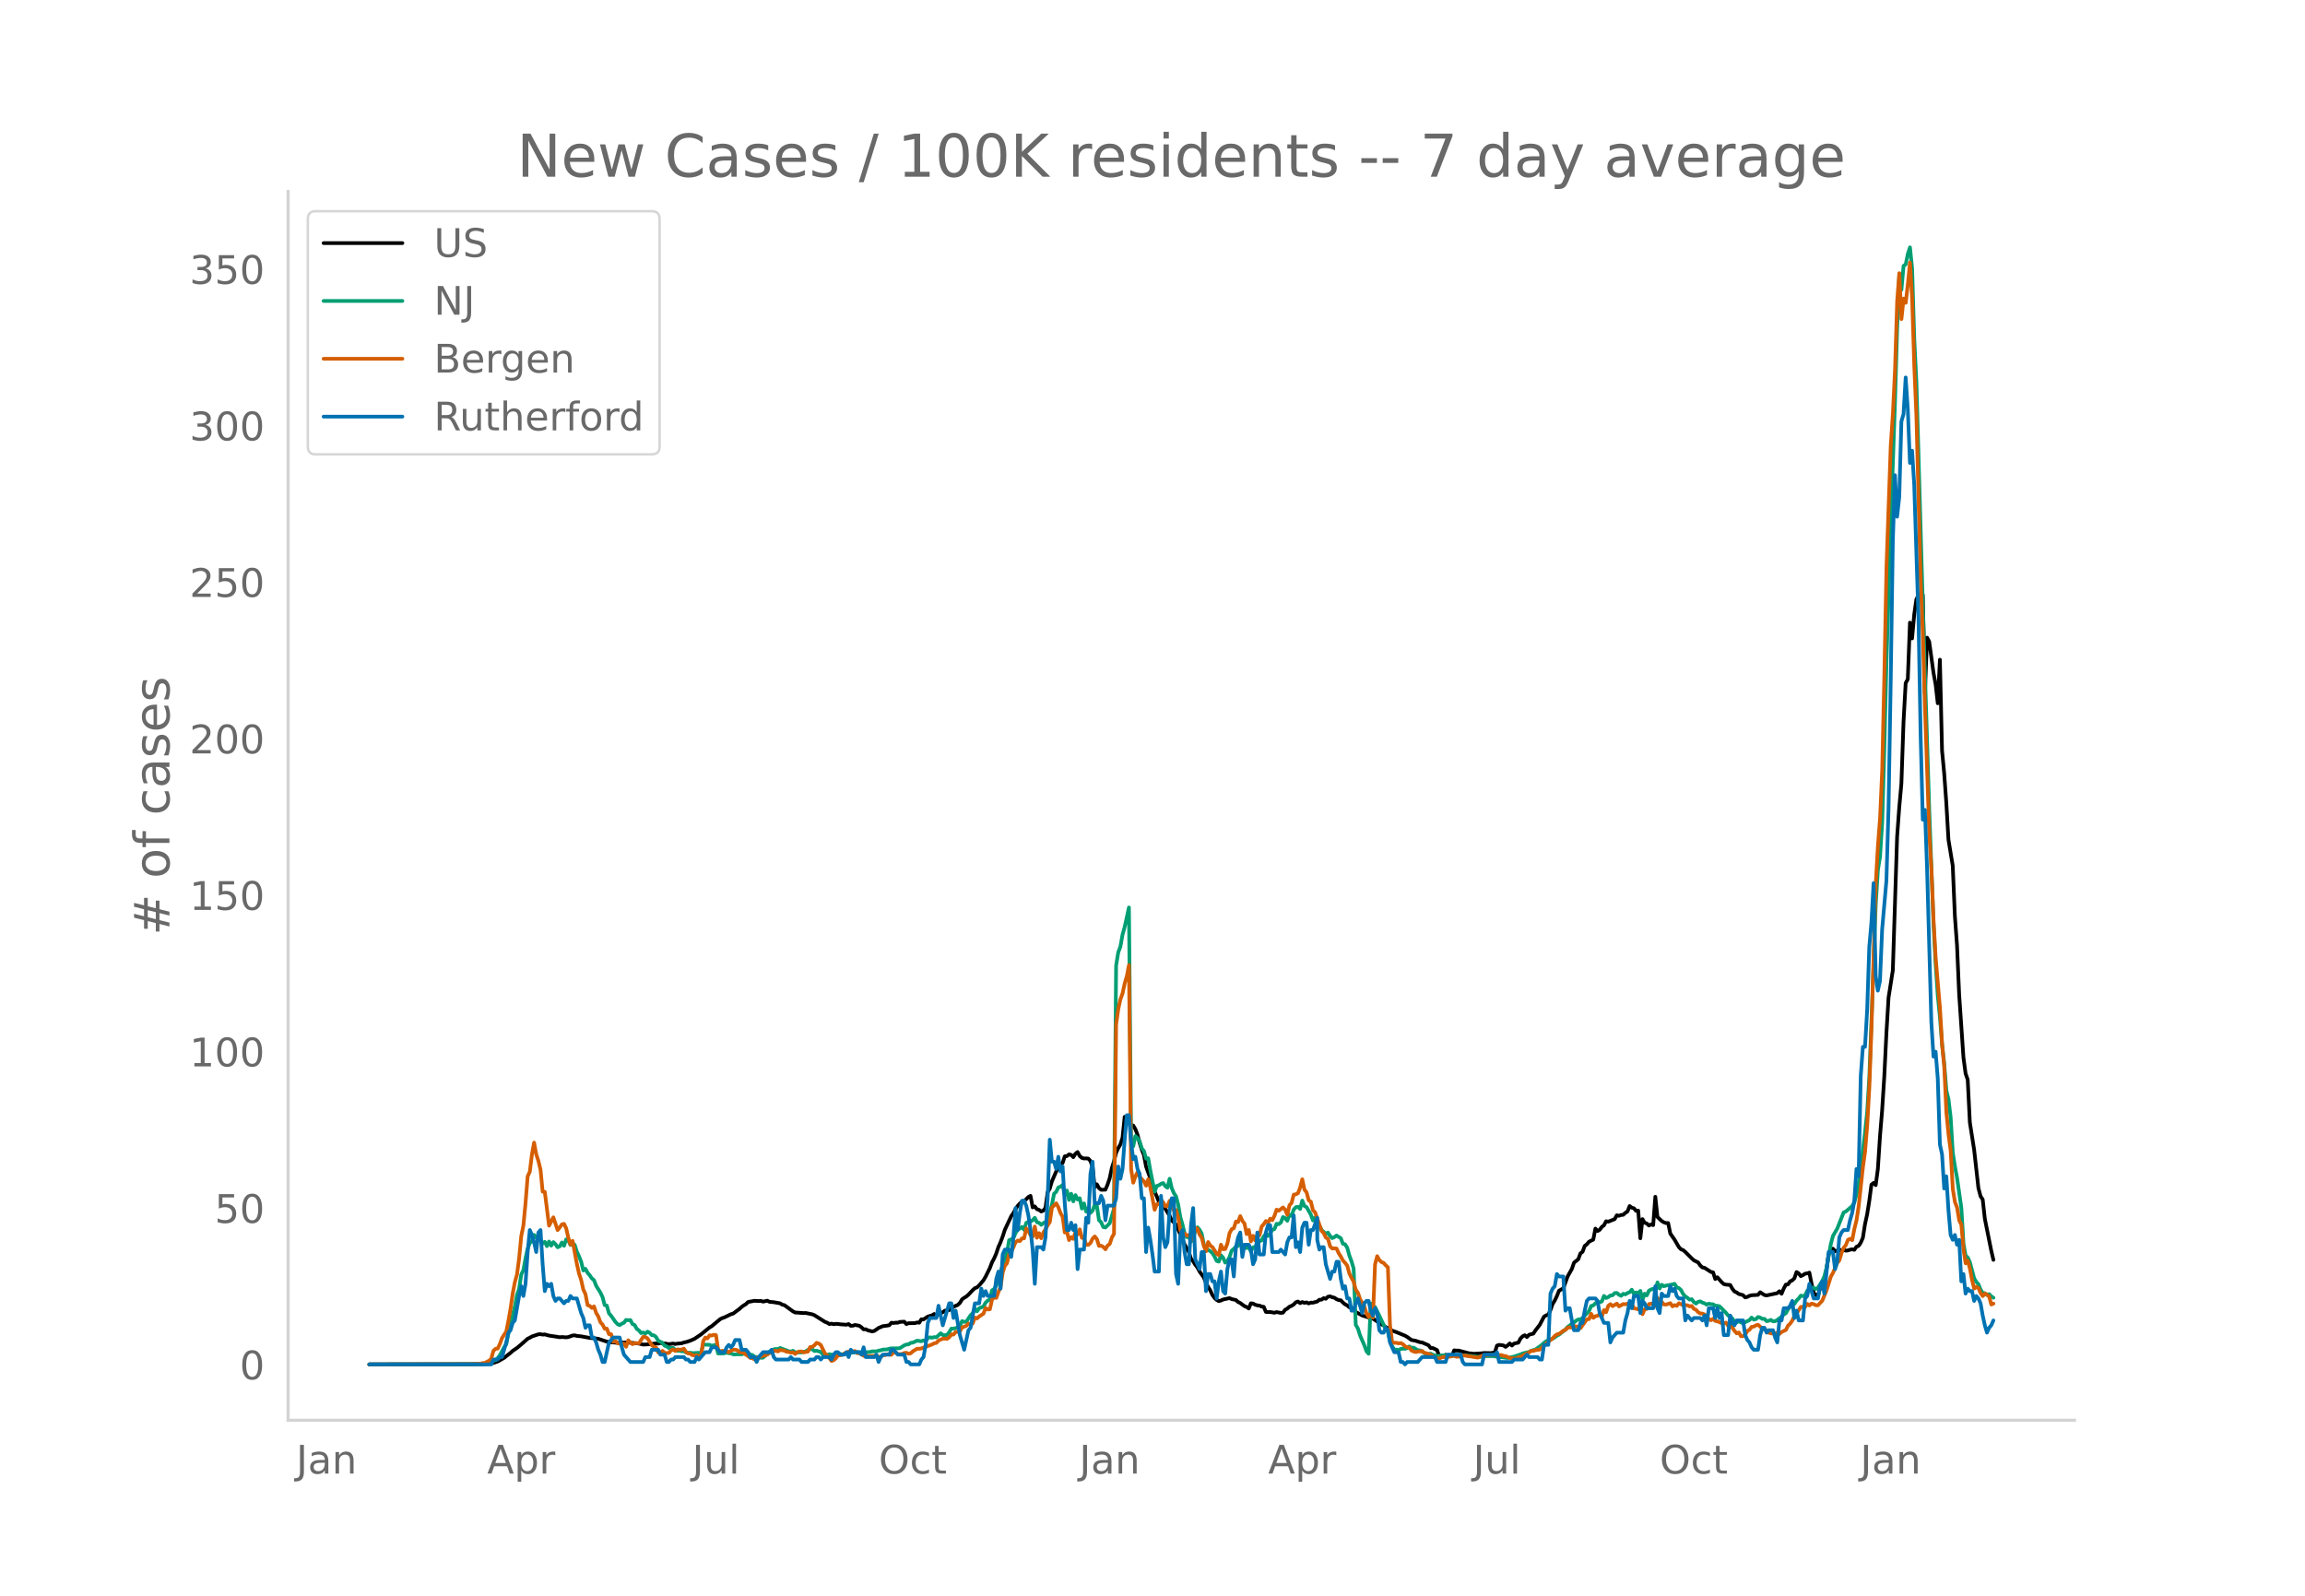 <svg height="864" viewBox="0 0 936 648" width="1248" xmlns="http://www.w3.org/2000/svg" xmlns:xlink="http://www.w3.org/1999/xlink"><defs><style>*{stroke-linecap:butt;stroke-linejoin:round}</style></defs><g id="figure_1"><path d="M0 648h936V0H0z" style="fill:#fff" id="patch_1"/><g id="axes_1"><path d="M117 576.72h725.4V77.76H117z" style="fill:none" id="patch_2"/><path clip-path="url(#pd585ddcb0e)" d="m149.973 554.04 44.31-.08 4.345-.19 1.738-.323 1.738-.604 1.737-.96.87-.5 2.606-2.04.868-.804 1.738-1.163 1.738-1.458 1.738-1.533.868-.777.87-.392.868-.523 2.607-.868.868-.064.87.187.868-.085 1.738.487 2.606.378 1.738.284.869-.09 1.738.131.868-.12 1.738-.621.869-.078.869.232 1.738.174 3.475.648 3.475.338 1.738.605 1.738.562 1.737.264 3.476.3.869-.232.868.073.87-.106 5.212.49 1.738.417 2.607-.137 1.737-.26.87-.069.868.05.869-.23 1.738.16 1.737.314 1.738-.246.869.178.869-.156 1.737-.134.87-.337.868-.155 1.738-.564 1.737-.771 2.607-1.763 3.475-2.833.87-.5 3.475-2.894.868-.426.87-.291 2.606-1.272.869-.24 2.606-1.927.869-.788.869-.637.869-.492.869-.874 2.606-.492 1.738.11.869-.076.868.314 1.738-.383.869.445 1.738.16 2.606.467.87.55.868.19 3.475 2.53.87.44 3.475.243.868-.03 2.607.532.869.351 4.344 2.74.869.316.869.542.869-.16.868.225.87-.128.868.023.869.137 2.607.179.868-.27.87.713.868-.043.869-.307 1.738.32.868.627.87.836.868-.05.869.462 1.738.425.869-.185 1.737-1.217 1.738-.73 1.738-.223.868-.166.87-1 .868.101.869-.126.869.006.869-.315 1.737-.1.87.972.868-.349 2.607-.04.868-.28.87.123.868-1.386.869.046 1.738-1.157 1.737-.512.87-.538.868.797.869-.638 1.738-.875.868-.636 1.738-.233.869-.964 2.607-1.127.868-.82.87-1.428.868-.655.869-.509.869-.763 1.737-1.836.87-.806.868-.311.869-.801 1.738-2.07.869-1.448 1.737-3.52.87-2.31.868-1.616.869-2.016.869-2.618.868-1.926.87-2.34.868-2.692 2.607-5.587.869-1.21.868-1.627.87-1.32.868-.96.869-.715.869-.31.869-.722.868-.898.87-.46.868 4.676.869-.386.869 1.135.869.259.869.662.868-.353.87-1.139.868-6.347.869-1.413.869-3.004 2.606-5.983.87-1.026.868-.414.869-2.719.869-.1.869-.681.868.201.87.916.868-1.389.869-.69.869 1.622.869.754.868.238.87-.035.868.084.869.944.869 2.445.869 8.313.869-1.27.868 1.539.87.692 1.737-.032.869-2.075.869-2.563.868-4.135.87-2.75.868-3.474.869-1.88.869-1.495.869-2.728.869-8.494.868 2.196.87-.36.868 1.411.869.279.869 1.474.869 2.257.868 3.37.87 2.752.868 2.113.869 4.713 1.738 4.806 1.737 5.384.87 1.896.868 2.236.869-.854.869 2.008.869 1.644 1.737 2.836.87 1.888 1.737 1.693 1.738 3.926 1.737 4.185 1.738 3.063.869 2.704.869 1.043.869 1.395.868 1.106.87 1.653 1.737 2.423.869 2.086.869 1.762.868 1.373.87 1.872.868 1.196.869.826.869.476.869-.232.869-.408 2.606-.577.869.39 1.738.39.868.79.87.419 1.737 1.284.869.337.869.6.869-2.092.868.096.87.466.868.27.869.085.869.39.869.114.868 2.066.87.076.868-.04 1.738.301.869-.27 1.737.346.87-.122.868-1.16.869-.479.869-.767.869-.348.868-.57.87-.887.868-.304.869.662.869-.446.869.327.869-.19.868.425.87-.324.868.015 1.738-.466.869-.719.868-.034.87-.617.868.257.869-.849.869-.147.869.374.869.179.868.602.87.364.868.092.869.902.869.733.869.413.868.806.87.188.868.432.869 1.268 2.607 1.41 2.606.826.869-.144 4.344 2.934.869.404.869.74.869.383 1.737 1.023 1.738.615 1.738.718 1.737.712.87.488 1.737 1.256 1.738.34 1.737.576.87.104 2.606 1.131.869 1.114.868.014 1.738.82.869 2.546 1.738.132.869-.771.868.464.87-.211.868.203.869-2.258.869.12.869-.035 4.344 1.141.869.039.869.15 3.475-.206.869-.126 2.606.06 1.738-.273.869-2.78.869-.303 1.737.219.87.606.868-.628.869-.788.869.87.869-.824 1.737-.353.87-1.704.868-.88.869-.433.869.731.869-.934 1.737-.452.87-1.317 1.737-2.26 1.737-3.338.87-.506.868-.265.869-1.876.869-2.473.869-1.393.869-1.814.868-2.191 1.738-.95 1.738-4.79 1.737-3.101.87-2.527 1.737-1.416.869-2.352.869-.652.869-2.392.868-.65.87-1.053 1.737-.854.869-4.47.869.984.869-.5.868-1.164.87-.676.868-1.636.869.18 2.606-1.045.87-1.55.868.205.869-.325.869-.087.869-.789.869-.556.868-2.216.87.667.868.246.869 1.062.869-.125.869 11.254.868-7.794.87 1.483.868.283.869.84.869-.436.869.268.869-11.511.868 8.212 1.738 1.642.869.519.869.318.869-.022.868 4.254 1.738 2.512 1.738 2.985.869.918.869.316.868.74 2.607 2.615.869.788 1.737.872.87 1.222.868.815.869.142 2.607 1.69.868.155.87 2.711.868-.717 1.738 1.982.869.795.868.21 1.738.14.869 1.543.869 1.103.869.388.869.623 1.737.485.87.912.868-.207.869-.439.869-.234 2.606-.155.869-1.051 1.738 1.116.869.171 4.344-.924.869-.786.868 1.023.87-2.08.868-1.63.869-.084.869-1.226.869-.415.869-.846.868-2.527.87.537.868 1.125.869-.43.869-.568.869-.126.868-.307.87 4.394.868 3.769.869.906.869.41.869-3.175 1.737-1.99 1.738-11.593.869-1.852.869-.587.869 1.043.868-.26.87-.538.868.841.869-.654.869.377.869-.1.869-.3.868-.158.87.208.868-1.262.869-.336.869-1.29.869-1.999.868-5.533.87-4.017.868-5.445.869-6.577.869-.707.869.902.869-6.485.868-13.313.87-10.58.868-13.575.869-17.694.869-14.53 1.737-11.044 1.738-54.248.869-11.895.869-9.635.869-25.094.869-15.777.868-1.588.87-22.96.868 6.416.869-9.749.869-6.096.869-1.834.868 1.273.87-1.243.868 39.938.869-22.598.869 1.567 1.738 12.675.868 4.75.87 7.652.868-17.71.869 36.928.869 9.173.869 12.088.868 14.923 1.738 10.55.869 20.478.869 11.874.869 19.976 1.737 25.5.87 6.556.868 2.522.869 17.364 1.738 11.092 1.737 15.55.87 3.298.868 1.333.869 7.844 2.606 12.937.87 3.73h0" style="fill:none;stroke:#000;stroke-linecap:round;stroke-width:1.5" id="line2d_1"/><path clip-path="url(#pd585ddcb0e)" d="m149.973 554.04 45.18-.094 2.606-.243.87-.18.868-.309.869-.617.869-.286.869-.849.868-1.134 1.738-3.253.869-1.16.869-4.429 2.606-10.897.87-4.743.868-2.512.869-5.79.869-1.76.869-4.816.868-3.945.87-2.288.868-.684.869-2.588.869 1.1.869-.522 1.737 2.883.87-.65.868 1.74.869-1.87.869 1.667.869-1.425.868.84.87 1.247.868-.372.869-1.576.869 1.347.869-2.6.868.333.87 1.928.868-.765.869.748.869 2.77.869 1.867.869 2.187.868 3.549.87-.677.868 1.635.869.998.869 1.278.869.703.868 2.271 1.738 2.784.869 1.832.869 3.23.869.229.869 3.12.868.98 1.738 2.492.869.914.869.413.869-.597.868-.36.87-1.163.868.145.869-.094.869 1.634.869.398.869 1.568.868.617.87 1.068.868-.233.869.445.869-.775.869.436.868.95.87.092.868.697.869 1.483 1.738.879.869 1.157.868.286.87.67 1.737-.071.869.936.869.237.868-.01.87.227.868-.05.869.559.869.135.869-.084.869.21 2.606-.161.869.243.869-3.585 2.606.1.87.374 1.737-.366.869 3.532h1.737l.87-.122.868-.244.869.262.869.019.869.406.868.058.87-.082 1.737.03 1.738-.54.869.017.868.63.87.139.868.756.869.09 1.738.317.868-.039.87-.834.868-.511.869-1.096.869-.55.869-.388.869-.186.868.078.87-.475 1.737.67 1.738.639.869.186.868-.348.87.675 2.606-.033 1.737-.413.87-.576.868-.43.869.184.869.677.869-.11 1.737.496.87 1.137.868.572.869-.513.869-.276.869.178 1.737.23.87-.424.868-.14.869.369 1.738-.546 1.737-.204 1.738-.332 3.475.152 2.607-.188.869-.254 1.737.025.87-.325.868-.125.869-.296 1.738-.052.868-.318.87-.119 2.606-.006.869-.125 1.737-1.091.87-.342.868-.061.869-.613.869-.103 1.737-.795 1.738.246.869-.354.869.407.869-1.399.869-.255.868.17.87-.256.868.086 1.738-1.613.869.668.868.113.87-.143.868-1.071.869-1.478h.869l.869-.186 1.737-.871.87-1.993.868.298.869-.049 1.738-2.655.868-.794.87-1.903.868 1.116.869-1.255 1.738-.672.869-1.58.868-.843.87-.378.868-3.76.869-.551.869-1.41.869-3.993.868-1.271.87-3.128 1.737-4.88.869-5.161.869-.33.869-.508.868-2.022.87-1.41.868-.469.869-.646.869 1.165.869-2.784.868-.509.87-.01.868-.595.869-.959.869 1.773.869.263.869.8.868-.677.87-.499.868-.654 1.738-6.317.869-4.478.868-.763.87-1.778.868-.327.869-.669.869 4.115.869-1.872.869 3.835.868-2.525.87 3.087.868-2.531.869 1.768.869-.503.869 4.189.868-2.087.87 3.326.868-1.302.869 1.823.869-.918.869-2.38.869.393.868 5.836.87.873.868 1.934.869.186 1.738-1.703 1.737-5.85.87-98.834.868-5.33.869-2.318.869-4.871.869-3.107 1.737-7.924.87 93.534.868 3.43.869-4.142.869.791.868 1.341.87 2.887.868 1.042.869 3.034.869-.084.869 4.986 1.737 8.604.87-2.349.868-.278.869-.592.869-.305.869 1.286.868.617.87-3.65.868 3.83.869 2.012.869 1.283.869 3.324.869 5.109.868 2.978.87 3.594.868 1.562.869-.09.869 1.95.869-.873.869-4.209.868-.75.87 1.014.868 1.539.869 4.424.869 2.281.869-.114.868.533.87.777.868 1.402.869 1.797.869.28.869-2.574.869.971.868 2.026.87-.61.868-1.683.869-2.57.869-.734.869-.895.868-.268.87-1.171.868.78.869.35.869.844.869-.265.869 1.707.868-1.711.87-.172.868-1.27.869-1.058.869-.297.869-1.615.868-1.053.87.836.868-1.097.869-1.345.869-.36.869-2.13.869.147.868-.673.87-2.22.868.442.869 1.08.869-2.468.869.497.868-2.59.87-.961.868-.143.869.875.869-3.402.869 2.187.869.452 1.737 3.054.87 2.374.868-1.172.869 2.609.869.687.868 1.729 1.738 1.572.869-.495.869 1.386.869.847.869-.385.868-.66 1.738 1.085.869 2.28.869.18.869 1.406.868 3.162.87 2.329.868 2.974.869 22.87.869 1.462.869 2.789 1.737 4.013.87 2.44.868 1.014.869-20.417.869 2.29.869-.855 1.737 3.518 1.738 3.675.869 1.7.869.905.869 4.176.868 2.014.87 1.316.868.008.869.143.869-.4.869-.172.868.086.87-.272.868-.673.869.548.869-.065 1.738 1.026.868.1.87.342.868.789.869.251.869.112.869-.194.868.472 1.738.48.869-.054.869-.21 1.738.052.868-.075.87.182.868-.125.869.039.869.223 1.737-.043 1.738-.313.869.212 1.738.1 2.606.35 1.738-.039 1.738-.229 2.606-.008 2.607.34 3.475.44 2.607-.592 1.737-.597.87-.263.868-.428 2.607-.599.868-.486 1.738-.495 2.607-1.899.868-.848.87-.638 2.606-1.049.869-.509.869-.676.868-.43 2.607-2.064.869-1.061.869-.577.868-.795.87-.464.868-.73.869-.492.869.034.869-.646 2.606-2.743.87-2.095.868-.215.869-.905.869-.393.869.018.868-.343.87-2.24.868.83.869-.36.869-.654.869-.074.868-.891.87-.066.868.712.869.458.869-.818.869.237.869-.554.868-.348.87-.997.868 1.752.869-.642.869.278.869-.906.868 3.627.87-2.484.868.679.869-1.9.869-.502.869-.272.869.83.868-3.443.87 2.5.868-1.529.869.593.869-.263 1.737-.287 1.738-.415.869 1.444.869.282.869.795.869 1.633.868.949.87.566.868.724.869-.154.869 1.151.869.611.868-.703.87-.178.868.491.869.296.869.536.869-.4.869.218.868.043.87.597.868.012.869.217 2.606 2.635.87 1.098.868.382.869.826.869 1.308.869.348.869-.66.868.637.87.223.868-.36 1.738-.854.869-1.016.868.817.87-.184.868-.875.869.25.869.527.869-.018.869.942.868-.161.87-.354.868.59.869-.063.869-.509 1.737-1.347.87-.891.868-.48.869-1.585.869-1.042 1.738-1.196.868-1.329.87-.854.868-1.147.869.202.869-.37.869-1.842.868-.531.87-.773.868.194.869.428.869-.546 1.738-2.676.868-2.003.87-3.294 1.737-9.695.869-3.326 1.737-2.958 2.607-6.593.869-.372 2.606-2.214.87-1.494.868-3.283.869-3.954.869-6.23 1.737-14.962.87-8.375.868-14.14 1.738-45.879.869-24.197.869-13.93.868-5.39.87-13.778.868-29.778.869-34.86 1.738-56.61 1.737-49.683.87-29.396.868-22.102.869 5.95.869-9.683.869-.632.868-4.215.87-2.684.868 8.596.869 28.64.869 17.563 2.606 90.482 2.607 83.048 1.738 46.657.868 16.221.87 12.777.868 8.655.869 11.039.869 7.741.869 10.937.868 3.608.87 7.246.868 14.347.869 5.664.869 4.647 1.738 12.16.868 14.505.87 4.943.868.721.869 1.91 1.738 6.56.869 1.465.868.91.87 2.183.868 1.355.869.133.869.679.869-.337.868.92.87.553h0" style="fill:none;stroke:#009e73;stroke-linecap:round;stroke-width:1.5" id="line2d_2"/><path clip-path="url(#pd585ddcb0e)" d="m149.973 554.04 41.704-.097 3.476-.176.869-.272h.868l.87-.546.868-.409.869-.876.869-3.156.869-.798.869-.117.868-1.83.87-2.397 1.737-2.687.869-4.344.869-4.947.868-6.096.87-4.597.868-3.136.869-6.525.869-9.096.869-4.246.869-9.115.868-10.927.87-1.87.868-7.05.869-4.753.869 4.753.869 2.648.868 3.545.87 8.96.868.097 1.738 13.712 1.738-3.37 1.737 5.162.87-1.052.868-1.246.869-.214.869 1.791.868 3.857.87 2.727.868-1.461 1.738 9.388.869 3.857.869 2.629.868 3.876.87 1.83.868 4.5.869.312.869.818.869-.604.868 2.63.87 1.46.868 2.337.869.955.869 1.675.869-.039.869 2.24.868.02.87 3.096.868-.292.869.857.869.195 1.737.02.87 1.226.868-2.63.869.877.869.702.869-.41 1.737.04 1.738-2.61.869.097.869.526 1.737 2.766.87.603.868.332.869 2.006.869.194.869-.798.869.798.868.078.87-.078.868-.993.869-.39.869.604.869-.642.868.136.87-.078.868-.35.869 1.304.869.604.869.117.869.643 1.737.039.87.409.868-.02.869-6.077.869-1.538.868.35.87-1.266.868.117.869-.311.869.116.869 5.96.869.76.868-.37.87.312.868-.176.869.526.869-.662.869-.448.868.039.87.195.868.76 1.738.291.869.78.869.525.868.78.87.136.868.448.869-.662.869-.04.869-.506 1.737-.467.87-.331.868-.643h.869l.869-.838h.869l.868.254.87-.604 1.737.292.869.448.869.078.869.312.868-.176.87.682.868-.682.869-.311h.869l.869.35 1.737-.33.87-1.812.868-.098.869-.623.869-.993.869.253.868.623 1.738 3.584.869.545 1.738 2.357.868-.331.87-.76.868-1.246.869.02.869-.234.869-.526 1.737-.76.87.253.868-.292.869-.156.869.838.869.078.868.292.87.72.868-.058.869.214 3.475-.175.87.468.868-.04.869-.681.869-.02.869-.311.868.156h.87l.868-.974.869.117.869.564.869.098.869-.117.868-.39.87-.078.868.39.869-.195.869-.798 1.737-1.052.87.02.868-.137 1.738-.662 1.738-.623.868-.332.87-.467.868-.156.869-.954 1.738-.76.868-.039.87.117.868-.643.869-1.149.869.04.869-1.053.869-.039.868-.253.87-1.539 1.737-.662.869-.915.869.526.868-.604.87-2.357.868.35.869-.798 1.738-1.13.869-2.337.868.624.87-.078.868-3.915.869-.974.869.292.869-2.454.868-1.987.87-5.901.868-2.708.869-1.032.869-3.74.869-.974.869-1.753.868-2.084.87-.662.868.214.869-1.09.869-.04.869-4.05.868 1.07.87 1.734.868.507.869-4.032.869 4.538.869-1.87.869 2.065.868-2.338.87-1.285.868-1.636.869-1.305.869-5.882 1.737-1.734.87 1.578.868 2.376.869 1.48.869 6.408.869-.33.869 3.408.868-1.208.87.74.868-2.882.869 1.11.869-2.104.869 3.448h.868l.87 2.824h.868l.869-.701.869-1.811.869-.877.869 1.052.868 2.785.87-.078.868.487.869.955.869-1.48.869-.643.868-2.65.87-1.46.868-85.077.869-6.252.869-3.896.869-2.434.869-4.032.868-3 .87-4.48.868 82.857.869 5.512.869-2.551.869-1.695.868 1.87 1.738 1.87.869 1.714.869-2.61.869 3.35 1.737 9.037.87-2.24.868-.02.869-1.265.869.506.869 1.617.868-.059.87-2.162.868 2.669.869 1.246.869-.194.869 3.019.869 5.22.868 2.025.87-.72.868.818.869-.215.869 1.91.869-.274.869-4.48.868.254.87 2.454.868 1.227.869 3.37.869 2.162.869-3.76.868 1.461.87.585 1.737 2.726.869.546.869-4.227.869 1.831.868-.097.87-2.22.868-4.208.869-1.616.869-.39.869-2.707.868.214.87-2.415.868 1.909.869 1.149.869 4.207.869-1.636.869 4.616.868-2.24.87 1.87.868-2.357.869.253.869-3.506.869-1.013.868-1.266.87.74.868-1.694.869.604.869-1.773.869-2.493.869.429 1.737-1.325.87.896.868 2.104.869-3.896.869-.915.868-3.39.87-.135.868-.468.869-2.318.869-3.31.869 4.206.869 1.091.868 3.253.87.565.868 3.486.869.838 2.606 7.498.87.896.868 1.831.869.506.869 3.058.869.877.869-.059.868.059.87 1.89.868 1.363.869 1.636.869.935.869 1.13.868 3.194.87 1.81.868 1.462.869 3.35.869 1.188.869 2.63 1.737 2.94.87 2.883.868 1.402.869-1.636.869 1.87.869-21.58.868-3.35.87 1.557.868.838.869.331.869.993.869.78.869 23.548.868 6.933.87.215.868-.02.869.234.869-.136.869.428.868.877.87.428.868.078.869 1.208.869.39.869.252.869-.253h.868l.87-.175.868.74.869.175 1.738.604.868.623 1.738.877.869.039.869-.429.869-.195 1.737-.058.87-.097.868-.254.869-.097.869.41 1.737-.118.87-.35.868-.04 5.213.858.87-.312.868-.487.869.04 1.737-.332 2.607-.156.869.234 1.738-.04.868.332.87.078 1.737.799 2.606.194.87-.506.868-.098 1.738-1.07.869-.312 1.737-1.11h.87l.868-.312 1.738-.214.869-.819.868-.973 3.476-2.766.869-.955.869-.662.868-.234.87-.545.868-.76.869-.253.869-.974 1.737-.077.87-.468.868.078.869.253.869.448 2.606-3.584.87-.097.868-2.123.869 1.617.869-.643.869-.214.869-.507.868.877.87-2.65.868.819.869-2.571.869-.662.869.798 1.737-1.013.87 1.13 1.737-.954.869.097.869-.253.868.467.87-.272.868 1.714.869.116.869.293.869-.682.868 2.649.87-2.006.868-.156.869-1.967 1.738-.254.869.994.868-3.253.87 1.948.868-.273.869 1.013.869.039 1.737-.565.87 1.285.868-.506.869.312.869-1.072 1.738.819.868-.059.87.078.868.448.869-.175.869 1.188.869.35.868 1.013.87.487.868.059.869.35.869 1.032.869.838.869.487.868-.604.87.877.868.175 1.738.701.869.195.868-.39.87 1.286.868-.448 1.738 2.532.869.993.869-.35.868 1.519.87-.04.868-.583.869-1.52.869-.506.869-1.169.868-.097.87-.526.868-.195.869.74.869 1.091.869-.273.869.994.868.662.87.234 1.737.156.869-.429.869.506.868-.779 1.738-.818.869-1.772.869-.799.869-1.246.869-1.987.868-.915 1.738-2.65 1.738.02.869-1.227.868.623.87-.74.868.215.869.448h.869l1.738-1.85 1.737-4.247 1.738-5.512.869-1.52 1.737-4.09.87-1.012.868-3.02.869-2.103.869-1.013.869-2.181.869-.429.868.546.87-4.577.868-3.487.869-5.59 1.738-16.01.868-6.252.87-10.654.868-15.621.869-23.88 1.738-58.704.869-15.211.868-11.278.87-19.497.868-38.175.869-44.058 1.738-49.589.868-12.972.87-17.977.868-27.775.869-11.355.869 18.62.869-8.297.869 1.714.868-7.557.87-8.785.868 14.628.869 27.502.869 20.315 1.737 67.196.87 21.386.868 29.489 1.738 51.225.869 14.433.869 20.704.868 15.562 1.738 20.237.869 14.823.869 8.881.869 18.679.868 8.94.87 6.622.868 15.524.869 5.336.869 2.24.869 5.2.869 1.754.868 10.167.87 5.512.868-1.071.869 3.233.869 4.616.869 3.506.869-.74.868.526.87 2.025.868 1.227.869-1.032.869.468.869.779.868 3.194.87-.37h0" style="fill:none;stroke:#d55e00;stroke-linecap:round;stroke-width:1.5" id="line2d_3"/><path clip-path="url(#pd585ddcb0e)" d="M149.973 554.04h49.524l.869-1.984h1.738l.868-.992h.87l1.737-5.952.869-3.968.869-.992.868-2.976.87-.992 1.737-9.92.869-3.968.869 3.968.869-4.96.868-12.896.87-8.929.868 1.984.869 2.977.869 3.968.869-7.937.868-.992.87 13.889.868 10.912.869-2.976.869.992.869-.992.869 4.96.868 1.984.87-.992h.868l1.738 1.984.869-.992h.868l.87-1.984.868.992h1.738l1.738 5.952.868 1.984.87 3.968.868-.992h.869l.869 4.96h.869l.868 1.984.87 2.976.868 1.984.869 2.976h.869l1.738-7.936 1.737-1.984h2.607l.869 3.968.868 2.976 2.607 2.976h5.213l.869-1.984h1.738l.868-2.976h2.607l.869 1.984h1.738l.868 2.976h.87l.868-.992h.869l.869-.992h3.475l.869.992h.869l.869.992h1.737l.87-1.984.868.992 2.607-2.976h1.737l.87-1.984h1.737l1.738 1.984h1.737l.87-1.984.868-.992.869.992.869-.992.868-1.984h1.738l.869 3.968h1.738l.869.992.868 1.984h1.738l.869 1.984.869-1.984 1.737-1.984h2.607l.869-.992.869 2.976.869.992h5.213l.869-.992.868.992h2.607l.869.992h2.606l.87-.992h1.737l.869-.992h.869l.868.992.87-.992h2.606l.869.992.868-1.984.87-.992h.868l.869.992h1.738l.869-.992.868 1.984.87-2.976.868.992h2.607l.868.992.87-2.976.868 3.968h3.476l.868-.992.87 2.976.868-1.984.869-.992h2.606l.87-1.984h.868l1.738 1.984h2.606l.87 2.976h.868l.869.992h3.475l.87-1.984.868-.992.869-4.96.869-8.928.869-1.984h2.606l.869-4.96 1.738 7.936 2.606-8.928h.869l.869 5.952.869-2.976 1.737 9.92 1.738 5.952 1.738-7.936.869-.992 1.737-9.92h1.738l.869-5.952.869 2.976.869-1.984.868 1.984h2.607l.869-6.944.869-2.976.868 6.944.87-13.888.868-1.984h1.738l.869 2.976.869-7.937.868-11.904.87 8.928.868-6.944.869-4.96h.869l.869 1.984.868 3.968.87 5.952.868 7.937.869 13.888.869-14.88h1.738l.868.992.87-4.96.868-15.873.869-23.808.869 8.928h.869l.868 2.976.87-4.96.868 5.952.869-1.984.869 14.88.869 10.912h.869l.868-2.976.87 2.976.868-1.984.869 17.857.869-7.936h1.737l.87-12.897.868 1.984.869-19.84.869-4.96.869 16.864h1.737l.87-2.976.868 1.984.869 7.936.869-5.952h2.606l.87-2.976.868-12.896.869 4.96.869-3.968.869-11.904.868-9.92h.87l.868 10.912.869 6.944.869-.992.869 4.96.868 1.984.87 9.92h.868l.869 21.825.869-9.92.869 4.96.869 5.952.868 6.944h1.738l.869-30.753.869 16.864.869 3.969.868-1.984.87-12.897.868-4.96h.869l.869 30.753.869 3.968.869-19.84.868-1.985.87 8.929.868 4.96h.869l.869-15.873.869-6.944.869 20.833 1.737 3.968.869-6.944h.869l.869 15.872.869-6.944h.868l.87 2.976h.868l.869 6.944.869-6.944.869-3.968.869 7.936.868.992.87-9.92.868-3.968h.869l.869 6.944.869-11.904.868-3.969.87-1.984.868 9.92.869-4.96h1.738l.869 1.985.868 5.952.87-1.984.868-10.913.869 8.929h1.738l.868-8.929.87-2.976h.868l.869 10.913h2.607l.868-.992 1.738 1.984.869-4.96.869-1.985h.869l.868-8.928.87 12.897.868-1.984.869 3.968.869-9.92.869-1.985h.869l.868 8.929.87-5.953h.868l1.738-4.96v8.928l.869 3.969.868-.992h.87l.868 6.944 1.738 5.952.869-2.976h.869l.868-3.968h.87l.868 6.944.869 3.968.869-.992.869 4.96h.868l.87 4.96h.868l.869-2.976.869-1.984 1.738 5.952.868-3.968.87-.992h.868l.869 3.968.869 1.984.869-2.976.868 1.984.87 6.944.868.992h.869l.869-1.984.869.992.869 4.96 1.737 3.968h1.738l.869 3.968h.869l.868.992.87-.992h4.344l1.737-1.984h5.213l.87 1.984h3.475l.868-2.976h5.213l.87 2.976.868.992h6.95l.87-3.968h4.344l.869-.992.869 3.968h5.213l.869-.992h3.475l1.738-1.984.869.992h3.475l.869.992h.869l.868-5.952h1.738l.869-20.832.869-1.984.869-.992.869-4.96.868.992h1.738l.869 13.888.869-.992h.869l.868 4.96.87 3.968h1.737l.869-2.976h.869l.869-4.96.868-3.968.87-.992h2.606l.869.992.869 4.96 1.737 3.968h1.738l.869 7.936.869-1.984 1.737-1.984h2.607l.869-4.96.869-2.976.868-4.96.87 2.976.868-4.96h1.738l.869 6.944.868-4.96.87.992.868 1.984h2.607l.869-8.928.868 8.928.87 1.984.868-7.936.869.992h1.738l.868-3.968.87 1.984.868-.992.869 2.976.869.992h1.738l.868 8.928.87-1.984 1.737 1.984.869-.992h2.606l.87.992.868-1.984.869 3.968.869-6.944h1.737l.87 3.968.868-3.968.869 3.968.869-1.984.869 8.928h1.737l.87-7.936.868 2.976.869.992.869-1.984h2.606l.87 5.952.868 1.984.869.992.869 1.984.868.992h1.738l.869-5.952.869-2.976h.869l.869 1.984.868-.992h1.738l.869 2.976.869 1.984.869-8.928h.868l.87-4.96h1.737l.869-.992.869-1.984.869 6.944.868-2.976.87 3.968h1.737l.869-8.928.869-.992.868-4.96 1.738 5.952h1.738l.869-4.96.869-1.984.868 4.96 1.738-16.864h1.738l.869 6.944.868-2.976.87-9.92.868-1.985.869-.992h1.738l.869-3.968.868-2.976.87-4.96.868-12.896.869 2.976.869-40.672.869-11.904h.868l.87-14.88.868-25.793.869-9.92.869-15.872.869 37.696.869 5.952.868-3.968.87-20.832 1.737-19.84.869-29.76.869-50.593.868-57.536.87-26.785.868 16.865.869-7.936.869-30.753.869-2.976.869-14.88.868 12.896.87 21.824.868-4.96.869 13.888 1.738 54.561.868 47.616.87 33.729.868-3.968.869 23.808 1.738 62.497.869 13.888.868-1.984.87 10.912.868 26.784.869 3.968.869 13.888.869-4.96.868 13.888.87 9.92.868 1.984.869-1.984.869 3.969.869-1.985.869 16.865.868-2.976.87 7.936.868-1.984.869.992h.869l.869 3.968.869-1.984.868.992.87 1.984.868 4.96.869 3.968.869 2.976.869-1.984.868-.992.87-1.984h0" style="fill:none;stroke:#0072b2;stroke-linecap:round;stroke-width:1.5" id="line2d_4"/><path d="M117 576.72V77.76" style="fill:none;stroke:#d3d3d3;stroke-linecap:square;stroke-linejoin:miter;stroke-width:1.25" id="patch_3"/><path d="M117 576.72h725.4" style="fill:none;stroke:#d3d3d3;stroke-linecap:square;stroke-linejoin:miter;stroke-width:1.25" id="patch_4"/><g id="matplotlib.axis_1"><g id="xtick_1"><g style="fill:#696969" transform="matrix(.16 0 0 -.16 120.263 598.378)" id="text_1"><defs><path d="M9.813 72.906h9.859V5.078q0-13.187-5-19.14-5-5.954-16.094-5.954h-3.75v8.297h3.078q6.531 0 9.219 3.672Q9.813-4.39 9.813 5.078z" id="DejaVuSans-74"/><path d="M34.281 27.484q-10.89 0-15.093-2.484-4.204-2.484-4.204-8.5 0-4.781 3.157-7.594 3.156-2.797 8.562-2.797 7.485 0 12 5.297 4.516 5.297 4.516 14.078v2zm17.922 3.72V0H43.22v8.297Q40.14 3.328 35.547.953q-4.594-2.375-11.234-2.375-8.391 0-13.36 4.719Q6 8.016 6 15.922q0 9.219 6.172 13.906 6.187 4.688 18.437 4.688h12.61v.89q0 6.203-4.078 9.594-4.078 3.39-11.453 3.39-4.688 0-9.141-1.124-4.438-1.125-8.531-3.375v8.312q4.921 1.906 9.562 2.844 4.64.953 9.031.953 11.875 0 17.735-6.156 5.86-6.14 5.86-18.64z" id="DejaVuSans-97"/><path d="M54.89 33.016V0h-8.984v32.719q0 7.765-3.031 11.61-3.031 3.858-9.078 3.858-7.281 0-11.484-4.64-4.204-4.625-4.204-12.64V0H9.08v54.688h9.03v-8.5q3.235 4.937 7.594 7.374Q30.078 56 35.797 56q9.422 0 14.25-5.828 4.844-5.828 4.844-17.156z" id="DejaVuSans-110"/></defs><use xlink:href="#DejaVuSans-74"/><use x="29.492" xlink:href="#DejaVuSans-97"/><use x="90.771" xlink:href="#DejaVuSans-110"/></g></g><g id="xtick_2"><g style="fill:#696969" transform="matrix(.16 0 0 -.16 197.82 598.378)" id="text_2"><defs><path d="M34.188 63.188 20.797 26.906h26.812zm-5.579 9.718h11.188L67.578 0h-10.25l-6.64 18.703h-32.86L11.188 0H.78z" id="DejaVuSans-65"/><path d="M18.11 8.203v-29H9.077v75.484h9.031v-8.296q2.844 4.875 7.157 7.234Q29.594 56 35.594 56q9.968 0 16.187-7.906 6.235-7.907 6.235-20.797T51.78 6.484q-6.218-7.906-16.187-7.906-6 0-10.328 2.375-4.313 2.375-7.157 7.25zm30.578 19.094q0 9.906-4.079 15.547-4.078 5.64-11.203 5.64-7.14 0-11.218-5.64-4.079-5.64-4.079-15.547 0-9.906 4.078-15.547 4.079-5.64 11.22-5.64 7.124 0 11.202 5.64t4.078 15.547z" id="DejaVuSans-112"/><path d="M41.11 46.297q-1.516.875-3.297 1.281Q36.03 48 33.89 48q-7.625 0-11.703-4.953-4.079-4.953-4.079-14.234V0H9.08v54.688h9.03v-8.5q2.844 4.984 7.375 7.39Q30.031 56 36.531 56q.922 0 2.047-.125 1.125-.11 2.484-.36z" id="DejaVuSans-114"/></defs><use xlink:href="#DejaVuSans-65"/><use x="68.408" xlink:href="#DejaVuSans-112"/><use x="131.885" xlink:href="#DejaVuSans-114"/></g></g><g id="xtick_3"><g style="fill:#696969" transform="matrix(.16 0 0 -.16 281.073 598.378)" id="text_3"><defs><path d="M8.5 21.578v33.11h8.984V21.922q0-7.766 3.016-11.656 3.031-3.875 9.094-3.875 7.265 0 11.484 4.64 4.234 4.64 4.234 12.656v31h8.985V0h-8.984v8.406Q42.047 3.422 37.718 1q-4.313-2.422-10.032-2.422-9.421 0-14.312 5.86Q8.5 10.296 8.5 21.578zM31.11 56z" id="DejaVuSans-117"/><path d="M9.422 75.984h8.984V0H9.422z" id="DejaVuSans-108"/></defs><use xlink:href="#DejaVuSans-74"/><use x="29.492" xlink:href="#DejaVuSans-117"/><use x="92.871" xlink:href="#DejaVuSans-108"/></g></g><g id="xtick_4"><g style="fill:#696969" transform="matrix(.16 0 0 -.16 356.827 598.378)" id="text_4"><defs><path d="M39.406 66.219q-10.75 0-17.078-8.016-6.312-8-6.312-21.828 0-13.766 6.312-21.781 6.328-8 17.078-8 10.735 0 17.016 8 6.281 8.015 6.281 21.781 0 13.828-6.281 21.828-6.281 8.016-17.016 8.016zm0 8q15.328 0 24.5-10.281 9.188-10.282 9.188-27.563 0-17.234-9.188-27.516-9.172-10.28-24.5-10.28-15.375 0-24.593 10.25-9.204 10.265-9.204 27.546t9.204 27.563q9.218 10.28 24.593 10.28z" id="DejaVuSans-79"/><path d="M48.781 52.594v-8.407q-3.812 2.11-7.64 3.157-3.828 1.047-7.735 1.047-8.75 0-13.593-5.547-4.829-5.532-4.829-15.547 0-10.016 4.829-15.563 4.843-5.53 13.593-5.53 3.907 0 7.735 1.046 3.828 1.047 7.64 3.156V2.094Q45.016.344 40.984-.531q-4.015-.89-8.562-.89-12.36 0-19.64 7.765-7.266 7.765-7.266 20.953 0 13.375 7.343 21.031Q20.22 56 33.016 56q4.14 0 8.093-.86 3.953-.843 7.672-2.546z" id="DejaVuSans-99"/><path d="M18.313 70.219V54.688h18.5v-6.985h-18.5V18.016q0-6.688 1.828-8.594 1.828-1.906 7.453-1.906h9.218V0h-9.218q-10.407 0-14.36 3.875-3.953 3.89-3.953 14.14v29.688H2.687v6.984h6.594V70.22z" id="DejaVuSans-116"/></defs><use xlink:href="#DejaVuSans-79"/><use x="78.711" xlink:href="#DejaVuSans-99"/><use x="133.691" xlink:href="#DejaVuSans-116"/></g></g><g id="xtick_5"><g style="fill:#696969" transform="matrix(.16 0 0 -.16 438.261 598.378)" id="text_5"><use xlink:href="#DejaVuSans-74"/><use x="29.492" xlink:href="#DejaVuSans-97"/><use x="90.771" xlink:href="#DejaVuSans-110"/></g></g><g id="xtick_6"><g style="fill:#696969" transform="matrix(.16 0 0 -.16 514.95 598.378)" id="text_6"><use xlink:href="#DejaVuSans-65"/><use x="68.408" xlink:href="#DejaVuSans-112"/><use x="131.885" xlink:href="#DejaVuSans-114"/></g></g><g id="xtick_7"><g style="fill:#696969" transform="matrix(.16 0 0 -.16 598.202 598.378)" id="text_7"><use xlink:href="#DejaVuSans-74"/><use x="29.492" xlink:href="#DejaVuSans-117"/><use x="92.871" xlink:href="#DejaVuSans-108"/></g></g><g id="xtick_8"><g style="fill:#696969" transform="matrix(.16 0 0 -.16 673.956 598.378)" id="text_8"><use xlink:href="#DejaVuSans-79"/><use x="78.711" xlink:href="#DejaVuSans-99"/><use x="133.691" xlink:href="#DejaVuSans-116"/></g></g><g id="xtick_9"><g style="fill:#696969" transform="matrix(.16 0 0 -.16 755.39 598.378)" id="text_9"><use xlink:href="#DejaVuSans-74"/><use x="29.492" xlink:href="#DejaVuSans-97"/><use x="90.771" xlink:href="#DejaVuSans-110"/></g></g></g><g id="matplotlib.axis_2"><g id="ytick_1"><g style="fill:#696969" transform="matrix(.16 0 0 -.16 97.32 560.119)" id="text_10"><defs><path d="M31.781 66.406q-7.61 0-11.453-7.5Q16.5 51.422 16.5 36.375q0-14.984 3.828-22.484 3.844-7.5 11.453-7.5 7.672 0 11.5 7.5 3.844 7.5 3.844 22.484 0 15.047-3.844 22.531-3.828 7.5-11.5 7.5zm0 7.813q12.266 0 18.735-9.703 6.468-9.688 6.468-28.141 0-18.406-6.468-28.11-6.47-9.687-18.735-9.687-12.25 0-18.718 9.688-6.47 9.703-6.47 28.109 0 18.453 6.47 28.14Q19.53 74.22 31.78 74.22z" id="DejaVuSans-48"/></defs><use xlink:href="#DejaVuSans-48"/></g></g><g id="ytick_2"><g style="fill:#696969" transform="matrix(.16 0 0 -.16 87.14 496.57)" id="text_11"><defs><path d="M10.797 72.906h38.719v-8.312H19.828v-17.86q2.14.735 4.281 1.094 2.157.36 4.313.36 12.203 0 19.328-6.688 7.14-6.688 7.14-18.11 0-11.765-7.328-18.296-7.328-6.516-20.656-6.516-4.593 0-9.36.781-4.75.782-9.827 2.344v9.922q4.39-2.39 9.078-3.563 4.687-1.171 9.906-1.171 8.453 0 13.375 4.437 4.938 4.438 4.938 12.063 0 7.609-4.938 12.047-4.922 4.453-13.375 4.453-3.953 0-7.89-.875-3.922-.875-8.016-2.735z" id="DejaVuSans-53"/></defs><use xlink:href="#DejaVuSans-53"/><use x="63.623" xlink:href="#DejaVuSans-48"/></g></g><g id="ytick_3"><g style="fill:#696969" transform="matrix(.16 0 0 -.16 76.96 433.021)" id="text_12"><defs><path d="M12.406 8.297h16.11v55.625l-17.532-3.516v8.985l17.438 3.515h9.86V8.296H54.39V0H12.406z" id="DejaVuSans-49"/></defs><use xlink:href="#DejaVuSans-49"/><use x="63.623" xlink:href="#DejaVuSans-48"/><use x="127.246" xlink:href="#DejaVuSans-48"/></g></g><g id="ytick_4"><g style="fill:#696969" transform="matrix(.16 0 0 -.16 76.96 369.473)" id="text_13"><use xlink:href="#DejaVuSans-49"/><use x="63.623" xlink:href="#DejaVuSans-53"/><use x="127.246" xlink:href="#DejaVuSans-48"/></g></g><g id="ytick_5"><g style="fill:#696969" transform="matrix(.16 0 0 -.16 76.96 305.924)" id="text_14"><defs><path d="M19.188 8.297h34.421V0H7.33v8.297q5.609 5.812 15.296 15.594 9.703 9.797 12.188 12.64 4.734 5.313 6.609 9 1.89 3.688 1.89 7.25 0 5.813-4.078 9.469-4.078 3.672-10.625 3.672-4.64 0-9.797-1.61-5.14-1.609-11-4.89v9.969Q13.767 71.78 18.938 73q5.188 1.219 9.485 1.219 11.328 0 18.062-5.672 6.735-5.656 6.735-15.125 0-4.5-1.688-8.531-1.672-4.016-6.125-9.485-1.218-1.422-7.765-8.187-6.532-6.766-18.453-18.922z" id="DejaVuSans-50"/></defs><use xlink:href="#DejaVuSans-50"/><use x="63.623" xlink:href="#DejaVuSans-48"/><use x="127.246" xlink:href="#DejaVuSans-48"/></g></g><g id="ytick_6"><g style="fill:#696969" transform="matrix(.16 0 0 -.16 76.96 242.376)" id="text_15"><use xlink:href="#DejaVuSans-50"/><use x="63.623" xlink:href="#DejaVuSans-53"/><use x="127.246" xlink:href="#DejaVuSans-48"/></g></g><g id="ytick_7"><g style="fill:#696969" transform="matrix(.16 0 0 -.16 76.96 178.827)" id="text_16"><defs><path d="M40.578 39.313Q47.656 37.797 51.625 33q3.984-4.781 3.984-11.813 0-10.78-7.422-16.703-7.421-5.906-21.093-5.906-4.578 0-9.438.906-4.86.907-10.031 2.72v9.515q4.094-2.39 8.969-3.61 4.89-1.218 10.218-1.218 9.266 0 14.125 3.656 4.86 3.656 4.86 10.64 0 6.454-4.516 10.079-4.515 3.64-12.562 3.64h-8.5v8.11h8.89q7.266 0 11.125 2.906 3.86 2.906 3.86 8.375 0 5.61-3.985 8.61-3.968 3.015-11.39 3.015-4.063 0-8.703-.89-4.641-.876-10.203-2.72v8.782q5.624 1.562 10.53 2.344 4.907.78 9.25.78 11.235 0 17.766-5.109 6.547-5.093 6.547-13.78 0-6.063-3.468-10.235-3.47-4.172-9.86-5.782z" id="DejaVuSans-51"/></defs><use xlink:href="#DejaVuSans-51"/><use x="63.623" xlink:href="#DejaVuSans-48"/><use x="127.246" xlink:href="#DejaVuSans-48"/></g></g><g id="ytick_8"><g style="fill:#696969" transform="matrix(.16 0 0 -.16 76.96 115.278)" id="text_17"><use xlink:href="#DejaVuSans-51"/><use x="63.623" xlink:href="#DejaVuSans-53"/><use x="127.246" xlink:href="#DejaVuSans-48"/></g></g><g style="fill:#696969" transform="matrix(0 -.2 -.2 0 68.8 379.813)" id="text_18"><defs><path d="M51.125 44H36.922l-4.11-16.313h14.313zm-7.328 27.781-5.078-20.265h14.265L58.11 71.78h7.813L60.89 51.516h15.234V44h-17.14l-4-16.313h15.53V20.22H53.079L48 0h-7.813l5.032 20.219H30.906L25.875 0h-7.86l5.079 20.219H7.719v7.468h17.187L29 44H13.281v7.516h17.625l4.985 20.265z" id="DejaVuSans-35"/><path d="M30.61 48.39q-7.22 0-11.422-5.64-4.204-5.64-4.204-15.453 0-9.813 4.172-15.453 4.188-5.64 11.453-5.64 7.188 0 11.375 5.655 4.203 5.672 4.203 15.438 0 9.719-4.203 15.406-4.187 5.688-11.375 5.688zm0 7.61q11.718 0 18.406-7.625 6.703-7.61 6.703-21.078 0-13.422-6.703-21.078-6.688-7.64-18.407-7.64-11.765 0-18.437 7.64-6.656 7.656-6.656 21.078 0 13.469 6.656 21.078Q18.844 56 30.609 56z" id="DejaVuSans-111"/><path d="M37.11 75.984V68.5h-8.594q-4.828 0-6.72-1.953-1.874-1.953-1.874-7.031v-4.828h14.797v-6.985H19.922V0H10.89v47.703H2.297v6.984h8.594V58.5q0 9.125 4.25 13.297 4.25 4.187 13.468 4.187z" id="DejaVuSans-102"/><path d="M44.281 53.078v-8.5q-3.797 1.953-7.906 2.922-4.094.984-8.5.984-6.688 0-10.031-2.047-3.344-2.046-3.344-6.156 0-3.125 2.39-4.906 2.391-1.781 9.626-3.39l3.078-.688q9.562-2.047 13.593-5.781 4.032-3.735 4.032-10.422 0-7.625-6.032-12.078-6.03-4.438-16.578-4.438-4.39 0-9.156.86Q10.688.296 5.422 2v9.281q4.984-2.594 9.812-3.89 4.829-1.282 9.579-1.282 6.343 0 9.75 2.172 3.421 2.172 3.421 6.125 0 3.656-2.468 5.61-2.453 1.953-10.813 3.765l-3.125.735q-8.344 1.75-12.062 5.39-3.704 3.64-3.704 9.985 0 7.718 5.47 11.906Q16.75 56 26.811 56q4.97 0 9.36-.734 4.406-.72 8.11-2.188z" id="DejaVuSans-115"/><path d="M56.203 29.594v-4.39H14.891q.593-9.282 5.593-14.142 5-4.859 13.938-4.859 5.172 0 10.031 1.266 4.86 1.265 9.656 3.812v-8.5Q49.266.734 44.187-.344 39.11-1.422 33.892-1.422q-13.094 0-20.735 7.61-7.64 7.625-7.64 20.625 0 13.421 7.25 21.296Q20.016 56 32.328 56q11.031 0 17.453-7.11 6.422-7.093 6.422-19.296zm-8.984 2.64q-.094 7.36-4.125 11.75-4.032 4.407-10.672 4.407-7.516 0-12.031-4.25-4.516-4.25-5.203-11.97z" id="DejaVuSans-101"/></defs><use xlink:href="#DejaVuSans-35"/><use x="83.789" xlink:href="#DejaVuSans-32"/><use x="115.576" xlink:href="#DejaVuSans-111"/><use x="176.758" xlink:href="#DejaVuSans-102"/><use x="211.963" xlink:href="#DejaVuSans-32"/><use x="243.75" xlink:href="#DejaVuSans-99"/><use x="298.73" xlink:href="#DejaVuSans-97"/><use x="360.01" xlink:href="#DejaVuSans-115"/><use x="412.109" xlink:href="#DejaVuSans-101"/><use x="473.633" xlink:href="#DejaVuSans-115"/></g></g><g style="fill:#696969" transform="matrix(.24 0 0 -.24 209.887 71.76)" id="text_19"><defs><path d="M9.813 72.906h13.28l32.329-60.984v60.984h9.562V0h-13.28L19.39 60.984V0H9.813z" id="DejaVuSans-78"/><path d="M4.203 54.688h8.985l11.234-42.672 11.172 42.672h10.593l11.235-42.672 11.187 42.672h8.985L63.28 0H52.688L40.922 44.828 29.109 0H18.5z" id="DejaVuSans-119"/><path d="M64.406 67.281v-10.39q-4.984 4.64-10.625 6.922-5.64 2.296-11.984 2.296-12.5 0-19.14-7.64-6.641-7.64-6.641-22.094 0-14.406 6.64-22.047 6.64-7.64 19.14-7.64 6.345 0 11.985 2.296 5.64 2.297 10.625 6.938V5.609Q59.234 2.094 53.437.33q-5.78-1.75-12.218-1.75-16.563 0-26.094 10.124-9.516 10.14-9.516 27.672 0 17.578 9.516 27.703 9.531 10.14 26.094 10.14 6.531 0 12.312-1.734 5.797-1.734 10.875-5.203z" id="DejaVuSans-67"/><path d="M25.39 72.906h8.297L8.297-9.28H0z" id="DejaVuSans-47"/><path d="M9.813 72.906h9.859V42.094L52.39 72.906h12.703L28.906 38.922 67.672 0H54.688L19.672 35.11V0h-9.86z" id="DejaVuSans-75"/><path d="M9.422 54.688h8.984V0H9.422zm0 21.296h8.984v-11.39H9.422z" id="DejaVuSans-105"/><path d="M45.406 46.39v29.594h8.985V0h-8.985v8.203Q42.578 3.328 38.25.953q-4.313-2.375-10.375-2.375-9.906 0-16.14 7.906-6.22 7.922-6.22 20.813 0 12.89 6.22 20.797Q17.968 56 27.874 56q6.063 0 10.375-2.375 4.328-2.36 7.156-7.234zm-30.61-19.093q0-9.906 4.079-15.547 4.078-5.64 11.203-5.64 7.125 0 11.219 5.64 4.11 5.64 4.11 15.547 0 9.906-4.11 15.547-4.094 5.64-11.219 5.64-7.125 0-11.203-5.64-4.078-5.64-4.078-15.547z" id="DejaVuSans-100"/><path d="M4.89 31.39h26.313v-8H4.891z" id="DejaVuSans-45"/><path d="M8.203 72.906h46.875v-4.203L28.61 0H18.312L43.22 64.594H8.203z" id="DejaVuSans-55"/><path d="M32.172-5.078q-3.797-9.766-7.422-12.735-3.61-2.984-9.656-2.984H7.906v7.516h5.282q3.703 0 5.75 1.765Q21-9.766 23.483-3.219l1.61 4.094-22.11 53.813H12.5l17.094-42.766 17.093 42.766h9.516z" id="DejaVuSans-121"/><path d="M2.984 54.688H12.5L29.594 8.797l17.093 45.89h9.516L35.687 0H23.485z" id="DejaVuSans-118"/><path d="M45.406 27.984q0 9.766-4.031 15.125-4.016 5.375-11.297 5.375-7.219 0-11.25-5.375-4.031-5.359-4.031-15.125 0-9.718 4.031-15.093t11.25-5.375q7.281 0 11.297 5.375 4.031 5.375 4.031 15.093zm8.985-21.203q0-13.953-6.203-20.765Q42-20.797 29.203-20.797q-4.734 0-8.937.703-4.203.703-8.157 2.172v8.735q3.954-2.141 7.813-3.157 3.86-1.031 7.86-1.031 8.843 0 13.234 4.61 4.39 4.609 4.39 13.937v4.453q-2.781-4.844-7.125-7.234Q33.938 0 27.875 0 17.828 0 11.672 7.656q-6.156 7.672-6.156 20.328 0 12.688 6.156 20.344Q17.828 56 27.875 56q6.063 0 10.406-2.39 4.344-2.391 7.125-7.22v8.297h8.985z" id="DejaVuSans-103"/></defs><use xlink:href="#DejaVuSans-78"/><use x="74.805" xlink:href="#DejaVuSans-101"/><use x="136.328" xlink:href="#DejaVuSans-119"/><use x="218.115" xlink:href="#DejaVuSans-32"/><use x="249.902" xlink:href="#DejaVuSans-67"/><use x="319.727" xlink:href="#DejaVuSans-97"/><use x="381.006" xlink:href="#DejaVuSans-115"/><use x="433.105" xlink:href="#DejaVuSans-101"/><use x="494.629" xlink:href="#DejaVuSans-115"/><use x="546.729" xlink:href="#DejaVuSans-32"/><use x="578.516" xlink:href="#DejaVuSans-47"/><use x="612.207" xlink:href="#DejaVuSans-32"/><use x="643.994" xlink:href="#DejaVuSans-49"/><use x="707.617" xlink:href="#DejaVuSans-48"/><use x="771.24" xlink:href="#DejaVuSans-48"/><use x="834.863" xlink:href="#DejaVuSans-75"/><use x="900.439" xlink:href="#DejaVuSans-32"/><use x="932.227" xlink:href="#DejaVuSans-114"/><use x="971.09" xlink:href="#DejaVuSans-101"/><use x="1032.613" xlink:href="#DejaVuSans-115"/><use x="1084.713" xlink:href="#DejaVuSans-105"/><use x="1112.496" xlink:href="#DejaVuSans-100"/><use x="1175.973" xlink:href="#DejaVuSans-101"/><use x="1237.496" xlink:href="#DejaVuSans-110"/><use x="1300.875" xlink:href="#DejaVuSans-116"/><use x="1340.084" xlink:href="#DejaVuSans-115"/><use x="1392.184" xlink:href="#DejaVuSans-32"/><use x="1423.971" xlink:href="#DejaVuSans-45"/><use x="1460.055" xlink:href="#DejaVuSans-45"/><use x="1496.139" xlink:href="#DejaVuSans-32"/><use x="1527.926" xlink:href="#DejaVuSans-55"/><use x="1591.549" xlink:href="#DejaVuSans-32"/><use x="1623.336" xlink:href="#DejaVuSans-100"/><use x="1686.813" xlink:href="#DejaVuSans-97"/><use x="1748.092" xlink:href="#DejaVuSans-121"/><use x="1807.271" xlink:href="#DejaVuSans-32"/><use x="1839.059" xlink:href="#DejaVuSans-97"/><use x="1900.338" xlink:href="#DejaVuSans-118"/><use x="1959.518" xlink:href="#DejaVuSans-101"/><use x="2021.041" xlink:href="#DejaVuSans-114"/><use x="2062.154" xlink:href="#DejaVuSans-97"/><use x="2123.434" xlink:href="#DejaVuSans-103"/><use x="2186.91" xlink:href="#DejaVuSans-101"/></g><g id="legend_1"><path d="M128.2 184.5h136.45q3.2 0 3.2-3.2V88.96q0-3.2-3.2-3.2H128.2q-3.2 0-3.2 3.2v92.34q0 3.2 3.2 3.2z" style="fill:none;opacity:.8;stroke:#ccc;stroke-linejoin:miter" id="patch_5"/><path d="M131.4 98.718h32" style="fill:none;stroke:#000;stroke-linecap:round;stroke-width:1.5" id="line2d_5"/><g style="fill:#696969" transform="matrix(.16 0 0 -.16 176.2 104.317)" id="text_20"><defs><path d="M8.688 72.906h9.921V28.61q0-11.718 4.235-16.875 4.25-5.14 13.781-5.14 9.469 0 13.719 5.14 4.25 5.157 4.25 16.875v44.297H64.5V27.391q0-14.25-7.063-21.532-7.046-7.28-20.812-7.28-13.828 0-20.89 7.28-7.047 7.282-7.047 21.532z" id="DejaVuSans-85"/><path d="M53.516 70.516V60.89q-5.61 2.687-10.594 4-4.984 1.328-9.625 1.328-8.047 0-12.422-3.125t-4.375-8.89q0-4.845 2.906-7.313 2.907-2.453 11.016-3.97l5.953-1.218q11.031-2.11 16.281-7.406 5.25-5.297 5.25-14.172 0-10.61-7.11-16.078-7.093-5.469-20.812-5.469-5.172 0-11.015 1.172Q13.14.922 6.89 3.219v10.156q6-3.36 11.765-5.078 5.766-1.703 11.328-1.703 8.438 0 13.032 3.312 4.593 3.328 4.593 9.485 0 5.359-3.297 8.39-3.296 3.032-10.812 4.547L27.484 33.5q-11.03 2.188-15.968 6.875-4.922 4.688-4.922 13.047 0 9.672 6.812 15.234 6.813 5.563 18.766 5.563 5.14 0 10.453-.938 5.328-.922 10.89-2.765z" id="DejaVuSans-83"/></defs><use xlink:href="#DejaVuSans-85"/><use x="73.193" xlink:href="#DejaVuSans-83"/></g><path d="M131.4 122.203h32" style="fill:none;stroke:#009e73;stroke-linecap:round;stroke-width:1.5" id="line2d_7"/><g style="fill:#696969" transform="matrix(.16 0 0 -.16 176.2 127.802)" id="text_21"><use xlink:href="#DejaVuSans-78"/><use x="74.805" xlink:href="#DejaVuSans-74"/></g><path d="M131.4 145.688h32" style="fill:none;stroke:#d55e00;stroke-linecap:round;stroke-width:1.5" id="line2d_9"/><g style="fill:#696969" transform="matrix(.16 0 0 -.16 176.2 151.287)" id="text_22"><defs><path d="M19.672 34.813V8.108H35.5q7.953 0 11.781 3.297 3.844 3.297 3.844 10.078 0 6.844-3.844 10.078-3.828 3.25-11.781 3.25zm0 29.984V42.828h14.61q7.218 0 10.75 2.703 3.546 2.719 3.546 8.282 0 5.515-3.547 8.25-3.531 2.734-10.75 2.734zm-9.86 8.11h25.204q11.28 0 17.375-4.688Q58.5 63.53 58.5 54.89q0-6.703-3.125-10.657-3.125-3.953-9.188-4.922 7.282-1.562 11.313-6.53 4.031-4.954 4.031-12.376 0-9.765-6.64-15.093Q48.25 0 35.984 0H9.812z" id="DejaVuSans-66"/></defs><use xlink:href="#DejaVuSans-66"/><use x="68.604" xlink:href="#DejaVuSans-101"/><use x="130.127" xlink:href="#DejaVuSans-114"/><use x="169.49" xlink:href="#DejaVuSans-103"/><use x="232.967" xlink:href="#DejaVuSans-101"/><use x="294.49" xlink:href="#DejaVuSans-110"/></g><path d="M131.4 169.173h32" style="fill:none;stroke:#0072b2;stroke-linecap:round;stroke-width:1.5" id="line2d_11"/><g style="fill:#696969" transform="matrix(.16 0 0 -.16 176.2 174.773)" id="text_23"><defs><path d="M44.39 34.188q3.172-1.079 6.172-4.594 3-3.516 6.032-9.672L66.609 0H56l-9.313 18.703q-3.624 7.328-7.015 9.719-3.39 2.39-9.25 2.39h-10.75V0h-9.86v72.906h22.266q12.5 0 18.656-5.234 6.157-5.219 6.157-15.766 0-6.89-3.203-11.437-3.204-4.532-9.297-6.282zM19.673 64.797V38.922h12.406q7.125 0 10.766 3.297 3.64 3.297 3.64 9.687 0 6.39-3.64 9.64-3.64 3.25-10.766 3.25z" id="DejaVuSans-82"/><path d="M54.89 33.016V0h-8.984v32.719q0 7.765-3.031 11.61-3.031 3.858-9.078 3.858-7.281 0-11.484-4.64-4.204-4.625-4.204-12.64V0H9.08v75.984h9.03V46.188q3.235 4.937 7.594 7.374Q30.078 56 35.797 56q9.422 0 14.25-5.828 4.844-5.828 4.844-17.156z" id="DejaVuSans-104"/></defs><use xlink:href="#DejaVuSans-82"/><use x="64.982" xlink:href="#DejaVuSans-117"/><use x="128.361" xlink:href="#DejaVuSans-116"/><use x="167.57" xlink:href="#DejaVuSans-104"/><use x="230.949" xlink:href="#DejaVuSans-101"/><use x="292.473" xlink:href="#DejaVuSans-114"/><use x="333.586" xlink:href="#DejaVuSans-102"/><use x="368.791" xlink:href="#DejaVuSans-111"/><use x="429.973" xlink:href="#DejaVuSans-114"/><use x="469.336" xlink:href="#DejaVuSans-100"/></g></g></g></g><defs><clipPath id="pd585ddcb0e"><path d="M117 77.76h725.4v498.96H117z"/></clipPath></defs></svg>
